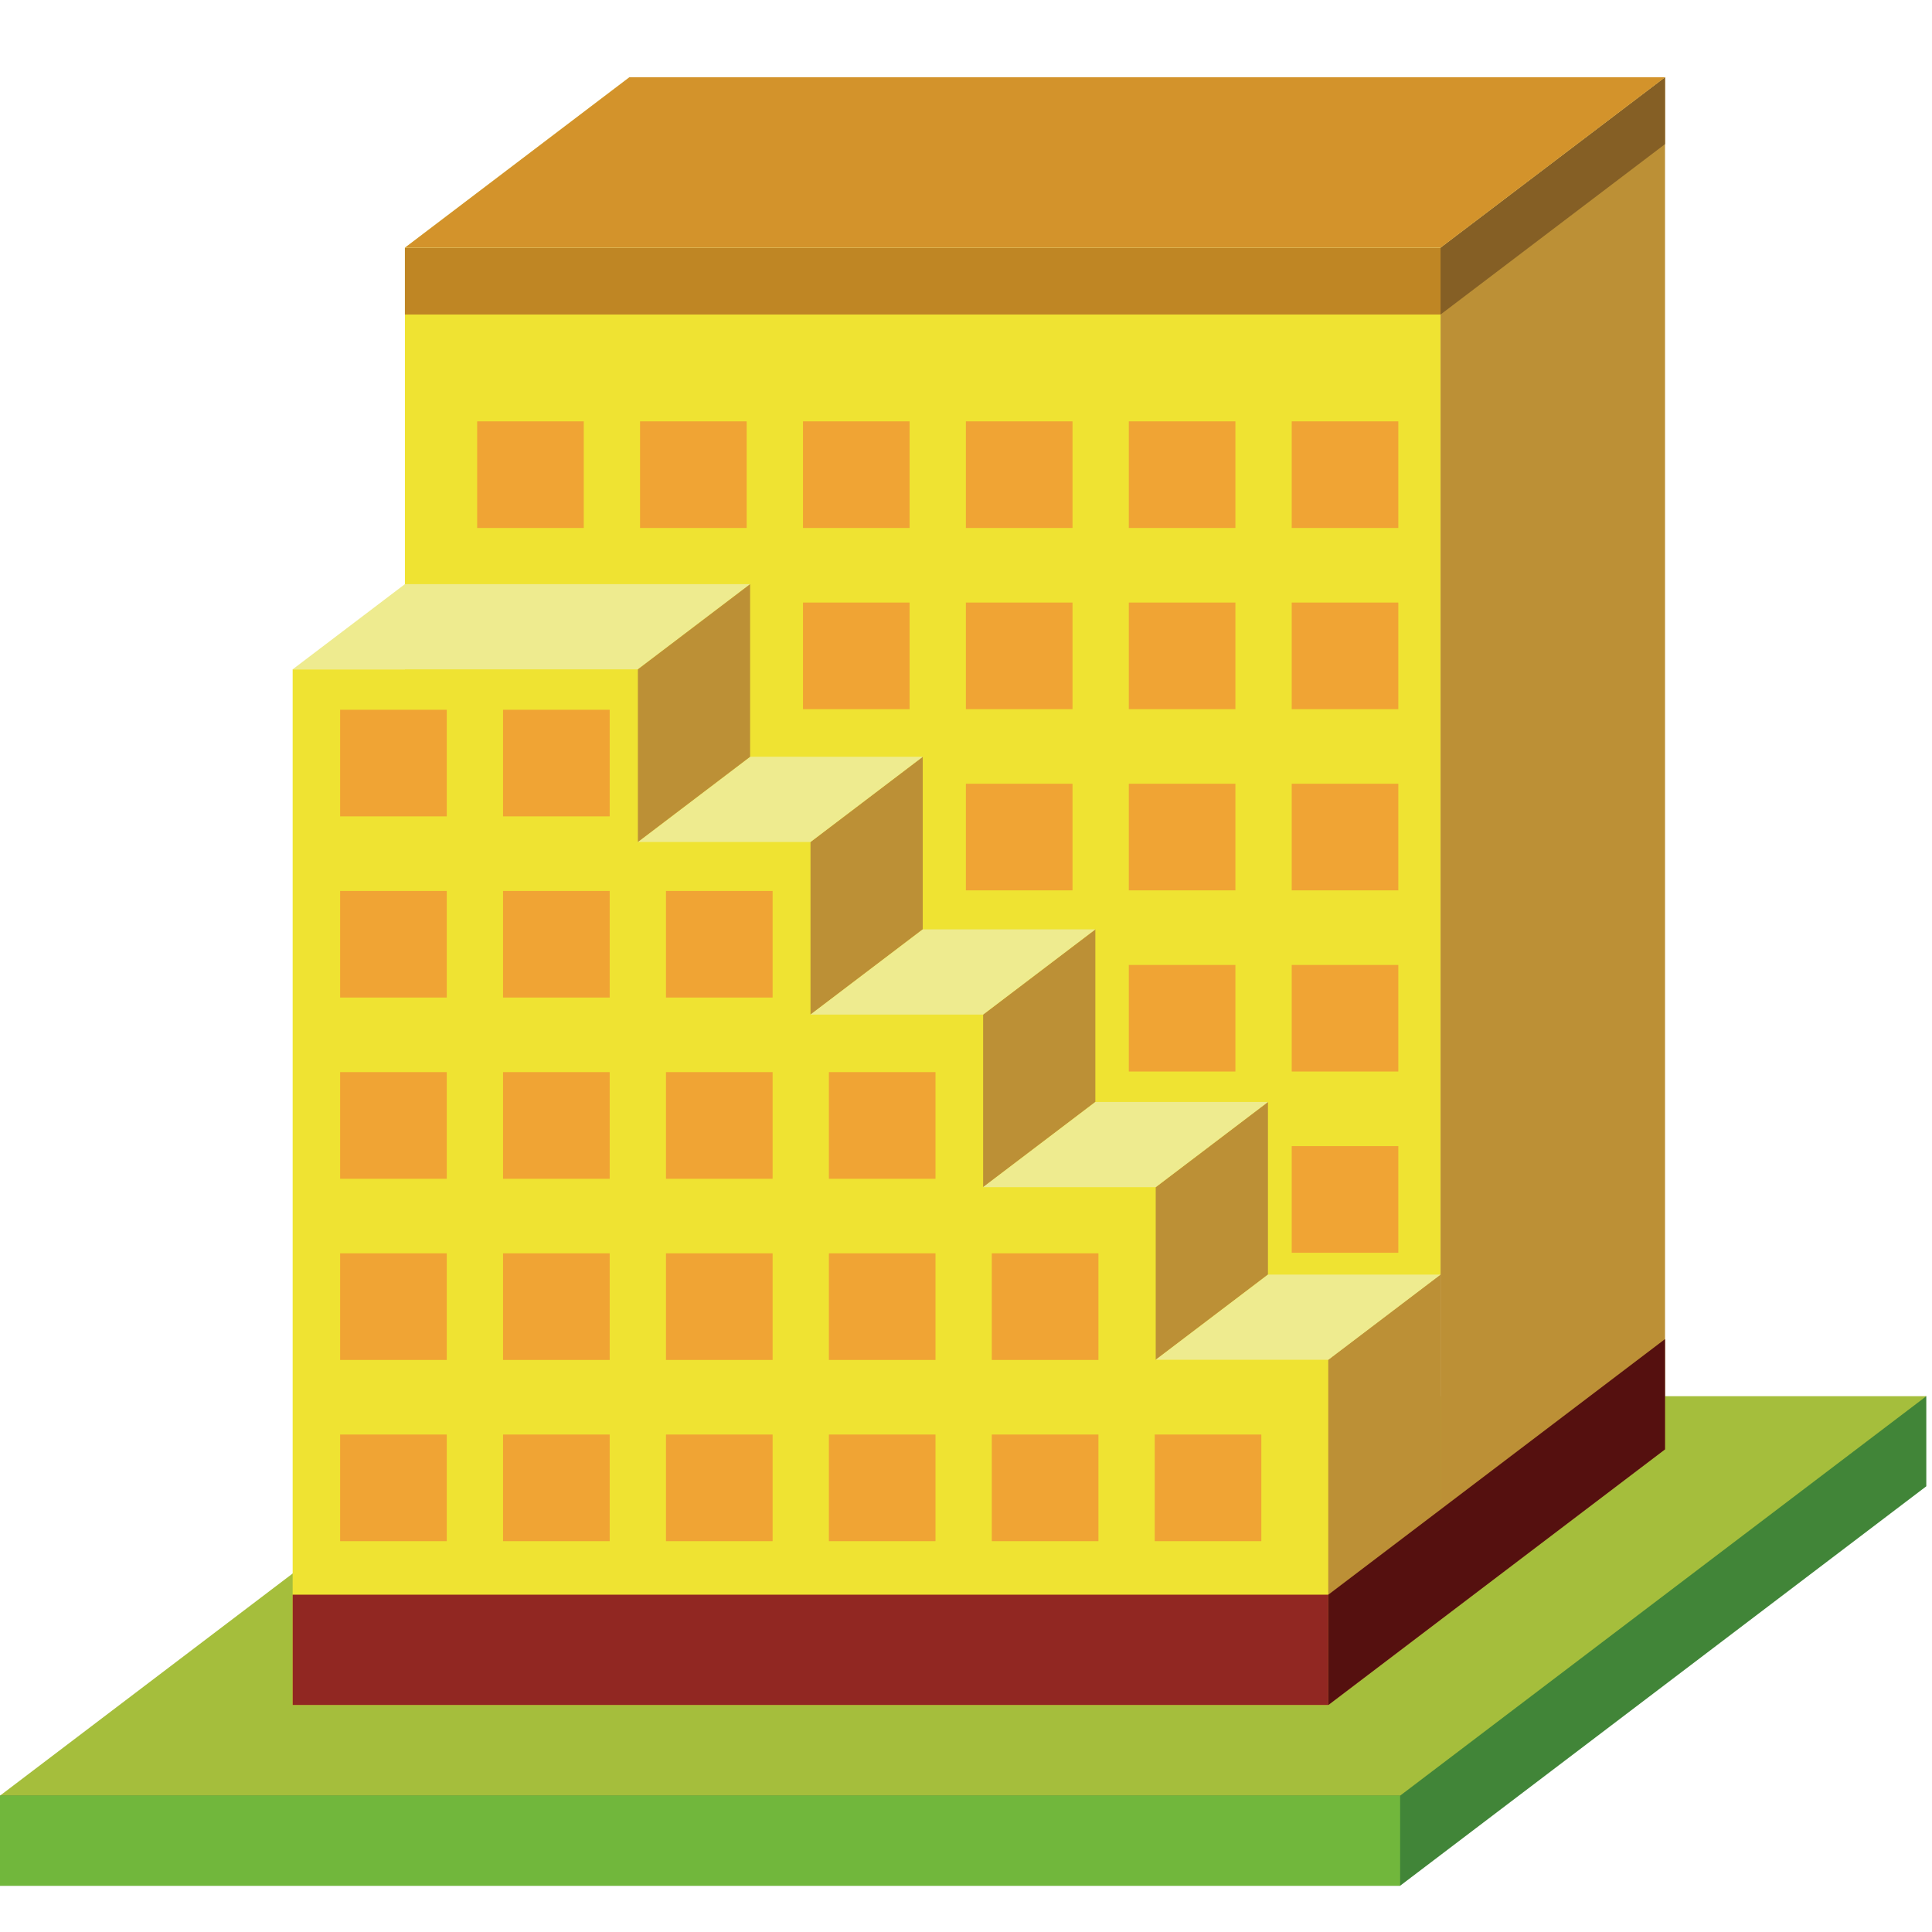 <?xml version="1.0" encoding="utf-8"?>
<!-- Generator: Adobe Illustrator 16.0.0, SVG Export Plug-In . SVG Version: 6.00 Build 0)  -->
<!DOCTYPE svg PUBLIC "-//W3C//DTD SVG 1.1//EN" "http://www.w3.org/Graphics/SVG/1.1/DTD/svg11.dtd">
<svg version="1.1" id="图层_1" xmlns="http://www.w3.org/2000/svg" preserveAspectRatio="none" xmlns:xlink="http://www.w3.org/1999/xlink" x="0px" y="0px"
	 width="100px" height="100px" viewBox="0 0 100 100" enable-background="new 0 0 100 100" xml:space="preserve">
<g>
	<g>
		<g>
			<polygon fill="#418538" points="72.47,97.606 0,97.606 0,92.943 27.236,80.66 99.705,72.268 99.705,76.93 			"/>
			<polygon fill="#A5BE3C" points="72.47,92.943 0,92.943 27.236,72.268 99.705,72.268 			"/>
			<rect y="92.943" fill="#71B73C" width="72.47" height="4.663"/>
		</g>
	</g>
</g>
<g>
	<polygon fill="#EFE332" points="59.82,70.382 59.82,61.447 50.886,61.447 50.886,52.514 41.952,52.514 41.952,43.581 
		33.017,43.581 33.017,34.645 24.083,34.645 15.148,34.645 15.148,43.581 15.148,52.514 15.148,61.447 15.148,70.382 15.148,79.315 
		15.148,88.251 24.083,88.251 33.017,88.251 41.952,88.251 50.886,88.251 59.82,88.251 68.755,88.251 68.755,79.315 68.755,70.382 	
		"/>
	<rect x="20.958" y="12.821" fill="#EFE332" width="53.606" height="71.02"/>
	<rect x="20.958" y="12.821" fill="#BF8624" width="53.606" height="3.458"/>
	<polygon fill="#BC9036" points="50.886,61.447 56.695,57.038 56.695,48.104 50.886,52.514 	"/>
	<polygon fill="#BC9036" points="59.82,70.382 65.629,65.973 65.629,57.038 59.82,61.447 	"/>
	<polygon fill="#BC9036" points="68.755,88.251 74.563,83.841 74.563,65.974 68.755,70.382 	"/>
	<polygon fill="#BC9036" points="68.755,88.251 74.563,83.841 74.563,65.974 68.755,70.382 	"/>
	<polygon fill="#BC9036" points="74.563,12.821 74.563,83.841 86.182,75.02 86.182,4 	"/>
	<polygon fill="#EEEB8F" points="74.563,12.821 20.958,12.821 32.576,4 86.182,4 	"/>
	<polygon fill="#BC9036" points="41.952,52.514 47.761,48.104 47.761,39.17 41.952,43.581 	"/>
	<polygon fill="#EEEB8F" points="33.017,43.581 38.826,39.169 47.761,39.17 41.952,43.581 	"/>
	<polygon fill="#EEEB8F" points="15.148,34.645 20.958,30.235 38.826,30.236 33.017,34.645 	"/>
	<polygon fill="#EEEB8F" points="41.952,52.514 47.761,48.104 56.695,48.104 50.886,52.514 	"/>
	<polygon fill="#EEEB8F" points="50.886,61.447 56.695,57.038 65.629,57.038 59.82,61.447 	"/>
	<polygon fill="#EEEB8F" points="59.82,70.382 65.629,65.973 74.563,65.974 68.755,70.382 	"/>
	<polygon fill="#BC9036" points="33.017,43.581 38.826,39.169 38.826,30.236 33.017,34.645 	"/>
	<g>
		<g>
			<rect x="24.698" y="21.809" fill="#F0A434" width="5.518" height="5.519"/>
			<rect x="33.129" y="21.809" fill="#F0A434" width="5.519" height="5.519"/>
			<rect x="41.563" y="21.809" fill="#F0A434" width="5.517" height="5.519"/>
			<rect x="49.994" y="21.809" fill="#F0A434" width="5.519" height="5.519"/>
			<rect x="58.427" y="21.809" fill="#F0A434" width="5.518" height="5.519"/>
			<rect x="66.859" y="21.809" fill="#F0A434" width="5.518" height="5.519"/>
		</g>
		<g>
			<rect x="41.563" y="31.188" fill="#F0A434" width="5.517" height="5.518"/>
			<rect x="49.994" y="31.188" fill="#F0A434" width="5.519" height="5.518"/>
			<rect x="58.427" y="31.188" fill="#F0A434" width="5.518" height="5.518"/>
			<rect x="66.859" y="31.188" fill="#F0A434" width="5.518" height="5.518"/>
		</g>
		<g>
			<rect x="49.994" y="40.566" fill="#F0A434" width="5.519" height="5.519"/>
			<rect x="58.427" y="40.566" fill="#F0A434" width="5.518" height="5.519"/>
			<rect x="66.859" y="40.566" fill="#F0A434" width="5.518" height="5.519"/>
		</g>
		<g>
			<rect x="58.427" y="49.945" fill="#F0A434" width="5.518" height="5.517"/>
			<rect x="66.859" y="49.945" fill="#F0A434" width="5.518" height="5.517"/>
		</g>
		<g>
			<rect x="66.859" y="59.323" fill="#F0A434" width="5.518" height="5.519"/>
		</g>
	</g>
	<g>
		<g>
			<rect x="17.605" y="36.737" fill="#F0A434" width="5.52" height="5.518"/>
			<rect x="26.038" y="36.737" fill="#F0A434" width="5.519" height="5.518"/>
		</g>
		<g>
			<rect x="17.605" y="46.116" fill="#F0A434" width="5.52" height="5.517"/>
			<rect x="26.038" y="46.116" fill="#F0A434" width="5.519" height="5.517"/>
			<rect x="34.471" y="46.116" fill="#F0A434" width="5.519" height="5.517"/>
		</g>
		<g>
			<rect x="17.605" y="55.493" fill="#F0A434" width="5.52" height="5.52"/>
			<rect x="26.038" y="55.493" fill="#F0A434" width="5.519" height="5.52"/>
			<rect x="34.471" y="55.493" fill="#F0A434" width="5.519" height="5.52"/>
			<rect x="42.903" y="55.493" fill="#F0A434" width="5.518" height="5.52"/>
		</g>
		<g>
			<rect x="17.605" y="64.872" fill="#F0A434" width="5.52" height="5.519"/>
			<rect x="26.038" y="64.872" fill="#F0A434" width="5.519" height="5.519"/>
			<rect x="34.471" y="64.872" fill="#F0A434" width="5.519" height="5.519"/>
			<rect x="42.903" y="64.872" fill="#F0A434" width="5.518" height="5.519"/>
			<rect x="51.335" y="64.872" fill="#F0A434" width="5.519" height="5.519"/>
		</g>
		<g>
			<rect x="17.605" y="74.251" fill="#F0A434" width="5.52" height="5.519"/>
			<rect x="26.038" y="74.251" fill="#F0A434" width="5.519" height="5.519"/>
			<rect x="34.471" y="74.251" fill="#F0A434" width="5.519" height="5.519"/>
			<rect x="42.903" y="74.251" fill="#F0A434" width="5.518" height="5.519"/>
			<rect x="51.335" y="74.251" fill="#F0A434" width="5.519" height="5.519"/>
			<rect x="59.768" y="74.251" fill="#F0A434" width="5.518" height="5.519"/>
		</g>
	</g>
	<polygon fill="#855F25" points="86.182,4 86.182,7.46 74.563,16.279 74.563,12.821 	"/>
	<polygon fill="#D3932B" points="86.182,4 32.576,4 20.958,12.821 74.563,12.821 	"/>
	<rect x="15.148" y="82.54" fill="#912722" width="53.607" height="5.711"/>
	<polygon fill="#55100F" points="86.182,69.311 68.755,82.54 68.755,88.251 86.182,75.02 	"/>
</g>
</svg>
